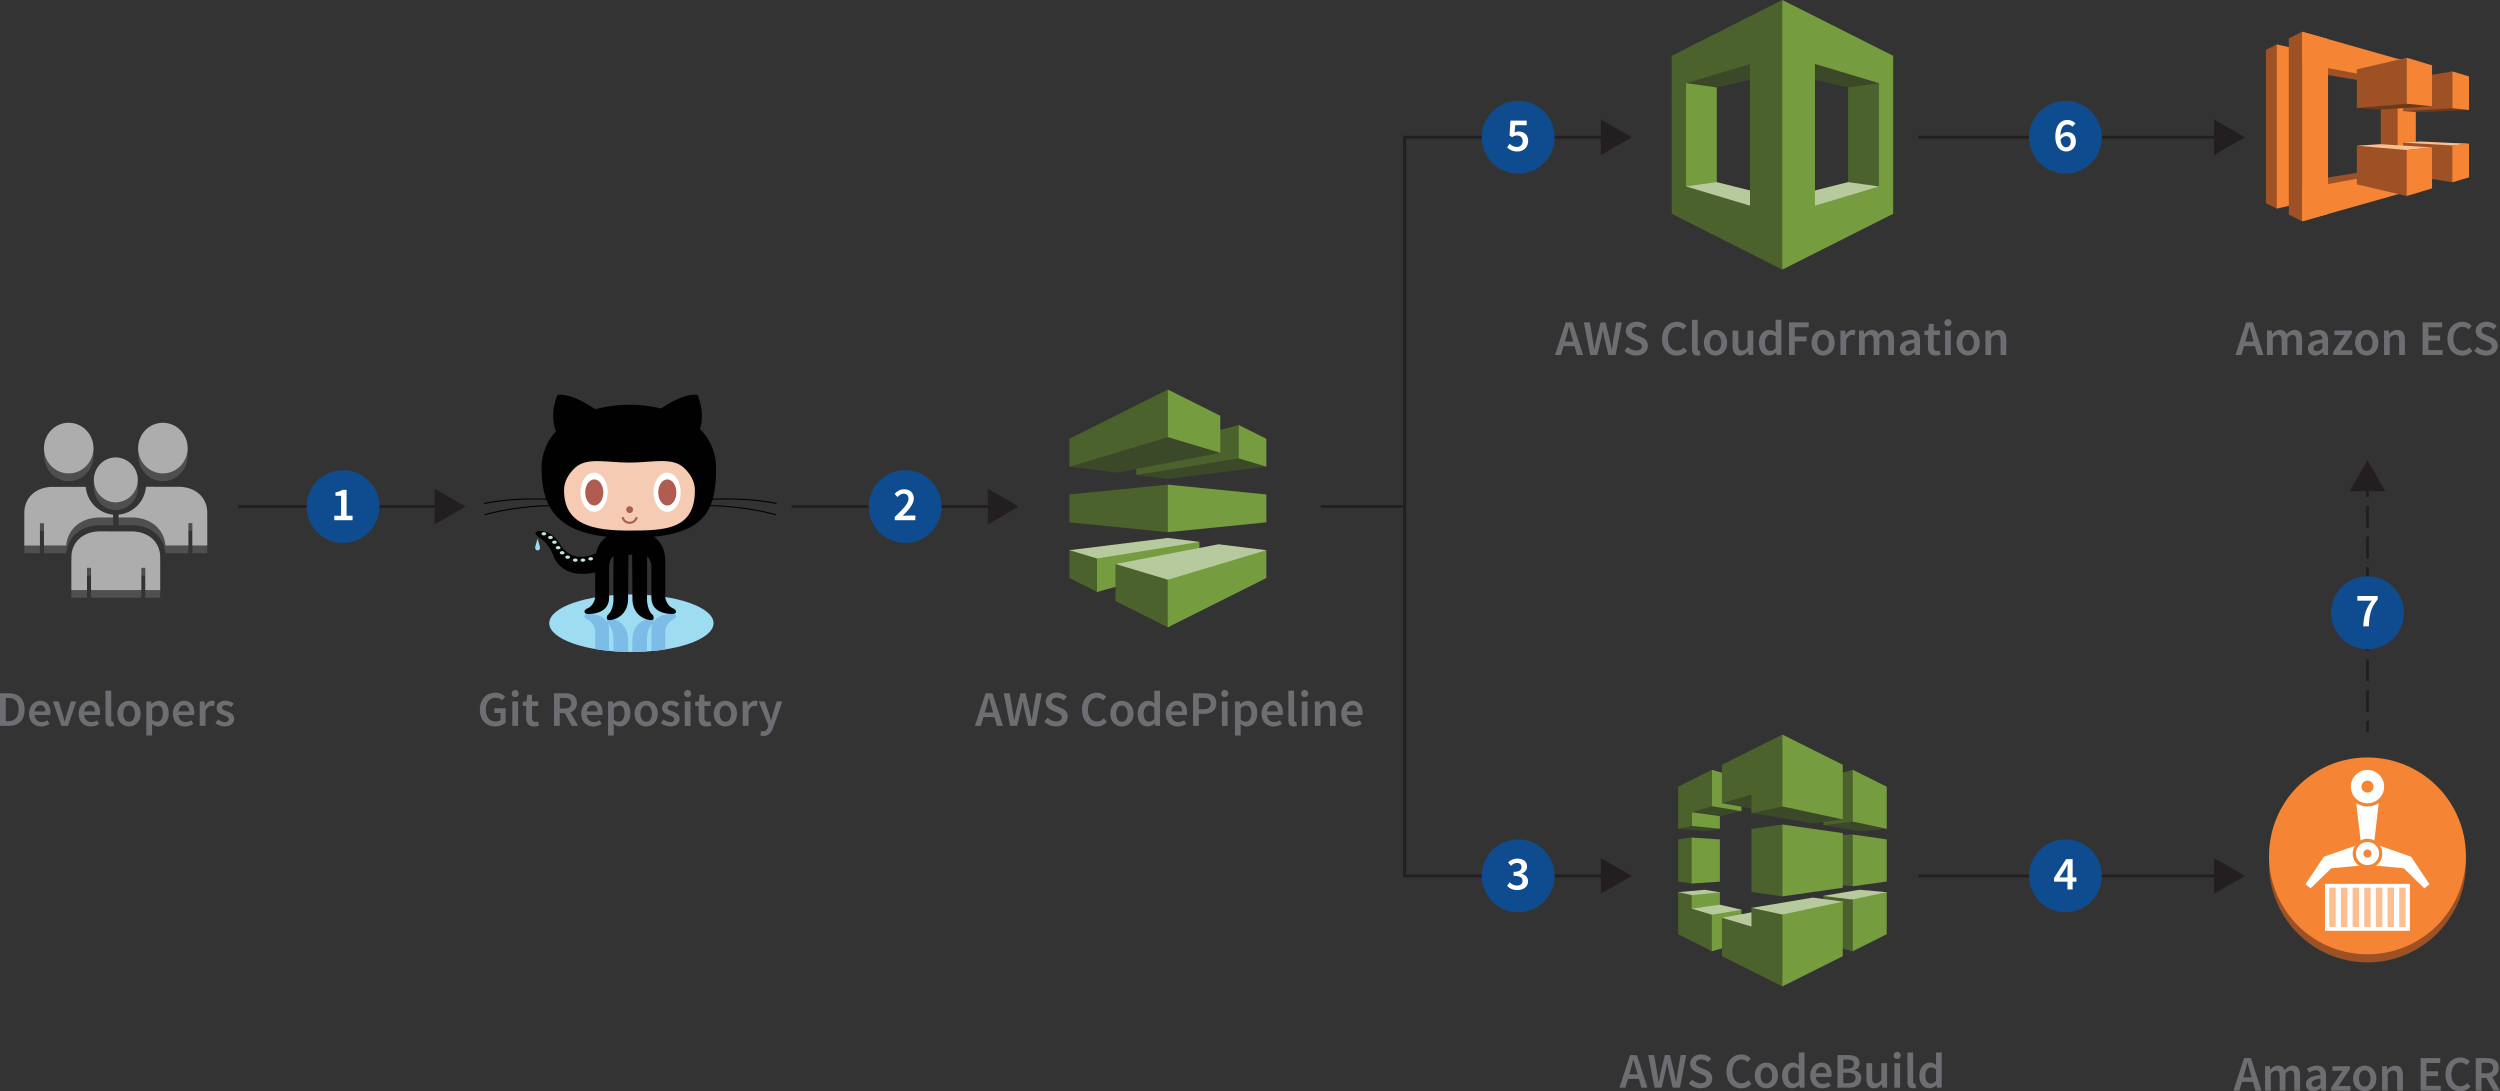 <svg xmlns="http://www.w3.org/2000/svg" xmlns:xlink="http://www.w3.org/1999/xlink" viewBox="0 0 2508.33 1094.92"><rect x="0" y="0" width="2508.33" height="1094.92" fill="#333333" stroke="none"/><defs><style>.cls-1{fill:none;}.cls-2{fill:#6d6e71;}.cls-3{fill:#231f20;}.cls-4{fill:#0f4c8f;}.cls-5{fill:#fff;}.cls-6{fill:#b7ca9d;}.cls-7{fill:#4c622c;}.cls-8{fill:#759c3f;}.cls-9{fill:#3c4929;}.cls-10{fill:#9d5125;}.cls-11{fill:#f58534;}.cls-12{fill:#6b3b19;}.cls-13{fill:#fcbf92;}.cls-14{fill:#4f4f4f;}.cls-15{fill:#adadad;}.cls-16{fill:#9edcf2;}.cls-17{clip-path:url(#clip-path);}.cls-18{fill:#7dbce7;}.cls-19{fill:#010101;}.cls-20{fill:#f5ccb3;}.cls-21{fill:#af5c51;}.cls-22{fill:#c4e5d9;}</style><clipPath id="clip-path"><path class="cls-1" d="M598,676.93c1.83,8.55,6.35,13.61,10.77,16.59l47.17-.06c5.71-3.87,11.54-11.21,11.54-25.06V632.87s.73-8.79,8.79-11.72c0,0,4.76-3.3-.37-5.13,0,0-22.34-1.84-22.34,16.48V659.6s.88,10-4.39,14.1V640.25s.36-10.62,5.86-14.65c0,0,3.66-6.59-4.39-4.76,0,0-15.38,2.2-16.12,20.15l-.35,34.37h-3.7L630.15,641C629.41,623,614,620.84,614,620.84c-8.06-1.83-4.39,4.76-4.39,4.76,5.49,4,5.86,14.65,5.86,14.65v33.84c-5.28-3.74-4.39-14.48-4.39-14.48V632.5c0-18.32-22.34-16.48-22.34-16.48-5.13,1.83-.37,5.13-.37,5.13,8.06,2.93,8.79,11.72,8.79,11.72v24.86l.85,19.21Z"/></clipPath></defs><title>CD Pipeline</title><g id="Layer_2" data-name="Layer 2"><g id="Layer_1-2" data-name="Layer 1"><path class="cls-2" d="M0,695.57H8.7c10,0,16,5.4,16,16.2s-6,16.5-15.65,16.5H0Zm8.3,28c6.6,0,10.4-3.75,10.4-11.8s-3.8-11.5-10.4-11.5H5.8v23.3Z"/><path class="cls-2" d="M40.4,703.13c6.65,0,10.15,4.8,10.15,11.65a12.33,12.33,0,0,1-.25,2.7H34.7c.5,4.45,3.3,7,7.25,7a10.26,10.26,0,0,0,5.7-1.8l2,3.6a15.49,15.49,0,0,1-8.4,2.65c-6.8,0-12.1-4.75-12.1-12.85S34.65,703.13,40.4,703.13Zm5.15,10.7c0-3.9-1.65-6.25-5-6.25-2.9,0-5.4,2.15-5.9,6.25Z"/><path class="cls-2" d="M53,703.73h5.85l3.9,12.75c.65,2.4,1.4,4.9,2,7.4H65c.7-2.5,1.4-5,2.1-7.4L71,703.73h5.55L68.2,728.28H61.55Z"/><path class="cls-2" d="M90.2,703.13c6.65,0,10.15,4.8,10.15,11.65a12.33,12.33,0,0,1-.25,2.7H84.5c.5,4.45,3.3,7,7.25,7a10.26,10.26,0,0,0,5.7-1.8l2,3.6a15.49,15.49,0,0,1-8.4,2.65c-6.8,0-12.1-4.75-12.1-12.85S84.45,703.13,90.2,703.13Zm5.15,10.7c0-3.9-1.65-6.25-5-6.25-2.9,0-5.4,2.15-5.9,6.25Z"/><path class="cls-2" d="M105.85,693h5.75v29.3c0,1.4.65,1.9,1.25,1.9a3.44,3.44,0,0,0,.9-.1l.75,4.3a7.86,7.86,0,0,1-3,.5c-4.1,0-5.6-2.65-5.6-6.9Z"/><path class="cls-2" d="M129.45,703.13c6.15,0,11.7,4.7,11.7,12.9s-5.55,12.85-11.7,12.85S117.8,724.18,117.8,716,123.35,703.13,129.45,703.13Zm0,21.05c3.6,0,5.8-3.25,5.8-8.15s-2.2-8.2-5.8-8.2-5.75,3.25-5.75,8.2S125.85,724.18,129.45,724.18Z"/><path class="cls-2" d="M152.6,730.28V738h-5.75V703.73h4.75l.4,2.6h.2a12,12,0,0,1,7.4-3.2c6.1,0,9.65,4.9,9.65,12.5,0,8.4-5.05,13.25-10.5,13.25a9.93,9.93,0,0,1-6.3-2.7Zm5-6.15c3.25,0,5.75-2.9,5.75-8.45,0-4.9-1.6-7.8-5.3-7.8-1.8,0-3.5.9-5.4,2.75v11.45A7.76,7.76,0,0,0,157.55,724.13Z"/><path class="cls-2" d="M184.75,703.13c6.65,0,10.15,4.8,10.15,11.65a12.33,12.33,0,0,1-.25,2.7H179c.5,4.45,3.3,7,7.25,7a10.26,10.26,0,0,0,5.7-1.8l2,3.6a15.49,15.49,0,0,1-8.4,2.65c-6.8,0-12.1-4.75-12.1-12.85S179,703.13,184.75,703.13Zm5.15,10.7c0-3.9-1.65-6.25-5-6.25-2.9,0-5.4,2.15-5.9,6.25Z"/><path class="cls-2" d="M200.4,703.73h4.75l.4,4.35h.2c1.75-3.2,4.35-5,7-5a6.24,6.24,0,0,1,2.8.5l-1,5a8,8,0,0,0-2.55-.4c-2,0-4.3,1.35-5.8,5.05v15H200.4Z"/><path class="cls-2" d="M218.8,721.78c2.2,1.7,4.3,2.75,6.8,2.75,2.65,0,3.9-1.25,3.9-3,0-2.05-2.65-3-5.25-4-3.25-1.2-6.9-3-6.9-7.15,0-4.3,3.45-7.35,9-7.35a13.25,13.25,0,0,1,8.15,3l-2.65,3.5a9.14,9.14,0,0,0-5.4-2.1c-2.45,0-3.6,1.15-3.6,2.7,0,1.9,2.45,2.7,5.1,3.65,3.35,1.25,7,2.85,7,7.45,0,4.2-3.35,7.6-9.55,7.6a15.55,15.55,0,0,1-9.3-3.4Z"/><path class="cls-2" d="M497.12,695a13.28,13.28,0,0,1,9.75,4.15l-3.2,3.6a8.54,8.54,0,0,0-6.5-2.7c-5.8,0-9.7,4.5-9.7,11.85s3.5,12,10.05,12a7.18,7.18,0,0,0,4.65-1.45v-7.05H496v-4.75h11.35V725a15.83,15.83,0,0,1-10.55,3.9c-8.7,0-15.3-6-15.3-16.85S488.32,695,497.12,695Z"/><path class="cls-2" d="M513.37,696.18a3.56,3.56,0,1,1,3.55,3.25A3.3,3.3,0,0,1,513.37,696.18Zm.65,7.55h5.75v24.55H514Z"/><path class="cls-2" d="M528,708.28h-3.5V704l3.8-.25.7-6.7h4.8v6.7H540v4.55h-6.25V720c0,2.9,1.1,4.3,3.45,4.3a7,7,0,0,0,2.55-.55l1,4.25a15.69,15.69,0,0,1-5,.9c-5.7,0-7.8-3.6-7.8-8.9Z"/><path class="cls-2" d="M573.67,728.28l-7.05-12.8h-5v12.8h-5.8v-32.7h11c6.8,0,12.05,2.4,12.05,9.7,0,5-2.6,8-6.55,9.35l7.8,13.65Zm-12-17.4h4.6c4.5,0,6.9-1.9,6.9-5.6s-2.4-5.05-6.9-5.05h-4.6Z"/><path class="cls-2" d="M594.42,703.13c6.65,0,10.15,4.8,10.15,11.65a12.33,12.33,0,0,1-.25,2.7h-15.6c.5,4.45,3.3,7,7.25,7a10.26,10.26,0,0,0,5.7-1.8l2,3.6a15.49,15.49,0,0,1-8.4,2.65c-6.8,0-12.1-4.75-12.1-12.85S588.67,703.13,594.42,703.13Zm5.15,10.7c0-3.9-1.65-6.25-5-6.25-2.9,0-5.4,2.15-5.9,6.25Z"/><path class="cls-2" d="M615.82,730.28V738h-5.75V703.73h4.75l.4,2.6h.2a12,12,0,0,1,7.4-3.2c6.1,0,9.65,4.9,9.65,12.5,0,8.4-5.05,13.25-10.5,13.25a9.93,9.93,0,0,1-6.3-2.7Zm5-6.15c3.25,0,5.75-2.9,5.75-8.45,0-4.9-1.6-7.8-5.3-7.8-1.8,0-3.5.9-5.4,2.75v11.45A7.76,7.76,0,0,0,620.77,724.13Z"/><path class="cls-2" d="M648.32,703.13c6.15,0,11.7,4.7,11.7,12.9s-5.55,12.85-11.7,12.85-11.65-4.7-11.65-12.85S642.22,703.13,648.32,703.13Zm0,21.05c3.6,0,5.8-3.25,5.8-8.15s-2.2-8.2-5.8-8.2-5.75,3.25-5.75,8.2S644.72,724.18,648.32,724.18Z"/><path class="cls-2" d="M665.77,721.78c2.2,1.7,4.3,2.75,6.8,2.75,2.65,0,3.9-1.25,3.9-3,0-2.05-2.65-3-5.25-4-3.25-1.2-6.9-3-6.9-7.15,0-4.3,3.45-7.35,9-7.35a13.25,13.25,0,0,1,8.15,3l-2.65,3.5a9.14,9.14,0,0,0-5.4-2.1c-2.45,0-3.6,1.15-3.6,2.7,0,1.9,2.45,2.7,5.1,3.65,3.35,1.25,7,2.85,7,7.45,0,4.2-3.35,7.6-9.55,7.6a15.55,15.55,0,0,1-9.3-3.4Z"/><path class="cls-2" d="M686.42,696.18a3.56,3.56,0,1,1,3.55,3.25A3.3,3.3,0,0,1,686.42,696.18Zm.65,7.55h5.75v24.55h-5.75Z"/><path class="cls-2" d="M701,708.28h-3.5V704l3.8-.25.7-6.7h4.8v6.7h6.25v4.55h-6.25V720c0,2.9,1.1,4.3,3.45,4.3a7,7,0,0,0,2.55-.55l1,4.25a15.69,15.69,0,0,1-5,.9c-5.7,0-7.8-3.6-7.8-8.9Z"/><path class="cls-2" d="M727.77,703.13c6.15,0,11.7,4.7,11.7,12.9s-5.55,12.85-11.7,12.85-11.65-4.7-11.65-12.85S721.67,703.13,727.77,703.13Zm0,21.05c3.6,0,5.8-3.25,5.8-8.15s-2.2-8.2-5.8-8.2S722,711.08,722,716,724.17,724.18,727.77,724.18Z"/><path class="cls-2" d="M745.17,703.73h4.75l.4,4.35h.2c1.75-3.2,4.35-5,7-5a6.24,6.24,0,0,1,2.8.5l-1,5a8,8,0,0,0-2.55-.4c-2,0-4.3,1.35-5.8,5.05v15h-5.75Z"/><path class="cls-2" d="M765.67,733.73c2.6,0,4.1-1.75,4.9-4.2L771,728l-9.65-24.25h5.85l4.25,12.05c.7,2.15,1.4,4.6,2.15,6.9h.2c.6-2.25,1.25-4.7,1.85-6.9l3.7-12.05h5.55L776,729.38c-2,5.55-4.6,9-10,9a9.55,9.55,0,0,1-3.2-.5l1-4.5A6,6,0,0,0,765.67,733.73Z"/><path class="cls-2" d="M997.75,719.43h-11l-2.55,8.85h-6l10.7-32.7h6.8l10.65,32.7h-6.15Zm-1.3-4.55-1.15-4c-1-3.45-2-7.2-3-10.8h-.2c-.9,3.65-1.85,7.35-2.9,10.8l-1.15,4Z"/><path class="cls-2" d="M1007.05,695.57h6l2.8,16.5c.55,3.5,1.1,7,1.65,10.45h.2c.65-3.45,1.4-7,2.1-10.45l4.05-16.5h5l4,16.5c.7,3.4,1.45,7,2.15,10.45h.2c.55-3.5,1-7,1.6-10.45l2.8-16.5h5.6l-6.3,32.7h-7.2l-4.05-17.2c-.55-2.55-1-5.05-1.45-7.55h-.2c-.45,2.5-.9,5-1.45,7.55l-4,17.2h-7.1Z"/><path class="cls-2" d="M1051.1,720.13a13,13,0,0,0,8.55,3.7c3.65,0,5.7-1.65,5.7-4.2,0-2.7-2.1-3.55-5.1-4.8l-4.45-2c-3.25-1.35-6.6-3.9-6.6-8.7,0-5.2,4.6-9.2,11-9.2a14.46,14.46,0,0,1,10.1,4.15l-3,3.7a10.56,10.56,0,0,0-7.1-2.8c-3.1,0-5.1,1.45-5.1,3.85s2.5,3.5,5.2,4.6l4.4,1.85c3.9,1.65,6.6,4.1,6.6,8.85,0,5.3-4.4,9.7-11.75,9.7a16.82,16.82,0,0,1-11.75-4.8Z"/><path class="cls-2" d="M1100.7,695a12.81,12.81,0,0,1,9.3,4.15l-3.2,3.6a8.33,8.33,0,0,0-6.05-2.7c-5.35,0-9.2,4.5-9.2,11.85s3.55,12,9,12a8.85,8.85,0,0,0,6.9-3.25l3.2,3.55a13.05,13.05,0,0,1-10.2,4.75c-8.3,0-14.85-6-14.85-16.85S1092.3,695,1100.7,695Z"/><path class="cls-2" d="M1125.6,703.13c6.15,0,11.7,4.7,11.7,12.9s-5.55,12.85-11.7,12.85S1114,724.18,1114,716,1119.5,703.13,1125.6,703.13Zm0,21.05c3.6,0,5.8-3.25,5.8-8.15s-2.2-8.2-5.8-8.2-5.75,3.25-5.75,8.2S1122,724.18,1125.6,724.18Z"/><path class="cls-2" d="M1151.9,703.13a9.06,9.06,0,0,1,6.45,2.7l-.2-4V693h5.75v35.3h-4.75l-.4-2.65h-.2a10.23,10.23,0,0,1-7,3.25c-6.15,0-10.1-4.75-10.1-12.85S1146.55,703.13,1151.9,703.13Zm1.1,21c1.9,0,3.5-.85,5.15-2.75V709.93a7.32,7.32,0,0,0-5-2.05c-3.15,0-5.7,3-5.7,8.1S1149.45,724.13,1153,724.13Z"/><path class="cls-2" d="M1180.9,703.13c6.65,0,10.15,4.8,10.15,11.65a12.33,12.33,0,0,1-.25,2.7h-15.6c.5,4.45,3.3,7,7.25,7a10.26,10.26,0,0,0,5.7-1.8l2,3.6a15.49,15.49,0,0,1-8.4,2.65c-6.8,0-12.1-4.75-12.1-12.85S1175.15,703.13,1180.9,703.13Zm5.15,10.7c0-3.9-1.65-6.25-5-6.25-2.9,0-5.4,2.15-5.9,6.25Z"/><path class="cls-2" d="M1197,695.57h11c7.15,0,12.4,2.5,12.4,10.1,0,7.25-5.4,10.6-12.4,10.6h-5.2v12H1197Zm10.5,16.05c4.9,0,7.2-2,7.2-6s-2.45-5.45-7.2-5.45h-4.7v11.4Z"/><path class="cls-2" d="M1225.3,696.17a3.56,3.56,0,1,1,3.55,3.25A3.3,3.3,0,0,1,1225.3,696.17Zm.65,7.55h5.75v24.55H1226Z"/><path class="cls-2" d="M1244.8,730.28V738h-5.75V703.73h4.75l.4,2.6h.2a12,12,0,0,1,7.4-3.2c6.1,0,9.65,4.9,9.65,12.5,0,8.4-5.05,13.25-10.5,13.25a9.93,9.93,0,0,1-6.3-2.7Zm5-6.15c3.25,0,5.75-2.9,5.75-8.45,0-4.9-1.6-7.8-5.3-7.8-1.8,0-3.5.9-5.4,2.75v11.45A7.77,7.77,0,0,0,1249.75,724.13Z"/><path class="cls-2" d="M1277,703.13c6.65,0,10.15,4.8,10.15,11.65a12.33,12.33,0,0,1-.25,2.7h-15.6c.5,4.45,3.3,7,7.25,7a10.26,10.26,0,0,0,5.7-1.8l2,3.6a15.49,15.49,0,0,1-8.4,2.65c-6.8,0-12.1-4.75-12.1-12.85S1271.2,703.13,1277,703.13Zm5.15,10.7c0-3.9-1.65-6.25-5-6.25-2.9,0-5.4,2.15-5.9,6.25Z"/><path class="cls-2" d="M1292.6,693h5.75v29.3c0,1.4.65,1.9,1.25,1.9a3.44,3.44,0,0,0,.9-.1l.75,4.3a7.86,7.86,0,0,1-3,.5c-4.1,0-5.6-2.65-5.6-6.9Z"/><path class="cls-2" d="M1305.5,696.17a3.56,3.56,0,1,1,3.55,3.25A3.3,3.3,0,0,1,1305.5,696.17Zm.65,7.55h5.75v24.55h-5.75Z"/><path class="cls-2" d="M1319.25,703.73H1324l.4,3.3h.2c2.2-2.15,4.7-3.9,8-3.9,5.25,0,7.55,3.55,7.55,9.75v15.4h-5.75V713.63c0-4.05-1.15-5.55-3.85-5.55-2.15,0-3.55,1-5.6,3.05v17.15h-5.75Z"/><path class="cls-2" d="M1357,703.13c6.65,0,10.15,4.8,10.15,11.65a12.33,12.33,0,0,1-.25,2.7h-15.6c.5,4.45,3.3,7,7.25,7a10.26,10.26,0,0,0,5.7-1.8l2,3.6a15.49,15.49,0,0,1-8.4,2.65c-6.8,0-12.1-4.75-12.1-12.85S1351.2,703.13,1357,703.13Zm5.15,10.7c0-3.9-1.65-6.25-5-6.25-2.9,0-5.4,2.15-5.9,6.25Z"/><path class="cls-2" d="M1644.37,1082.47h-11l-2.55,8.85h-6l10.7-32.7h6.8l10.65,32.7h-6.15Zm-1.3-4.55-1.15-4c-1-3.45-2-7.2-3-10.8h-.2c-.9,3.65-1.85,7.35-2.9,10.8l-1.15,4Z"/><path class="cls-2" d="M1653.67,1058.61h6l2.8,16.5c.55,3.5,1.1,7,1.65,10.45h.2c.65-3.45,1.4-7,2.1-10.45l4.05-16.5h5l4,16.5c.7,3.4,1.45,7,2.15,10.45h.2c.55-3.5,1-7,1.6-10.45l2.8-16.5h5.6l-6.3,32.7h-7.2l-4.05-17.2c-.55-2.55-1-5.05-1.45-7.55h-.2c-.45,2.5-.9,5-1.45,7.55l-4,17.2h-7.1Z"/><path class="cls-2" d="M1697.72,1083.17a13,13,0,0,0,8.55,3.7c3.65,0,5.7-1.65,5.7-4.2,0-2.7-2.1-3.55-5.1-4.8l-4.45-2c-3.25-1.35-6.6-3.9-6.6-8.7,0-5.2,4.6-9.2,11-9.2a14.46,14.46,0,0,1,10.1,4.15l-3,3.7a10.56,10.56,0,0,0-7.1-2.8c-3.1,0-5.1,1.45-5.1,3.85s2.5,3.5,5.2,4.6l4.4,1.85c3.9,1.65,6.6,4.1,6.6,8.85,0,5.3-4.4,9.7-11.75,9.7a16.82,16.82,0,0,1-11.75-4.8Z"/><path class="cls-2" d="M1747.32,1058a12.81,12.81,0,0,1,9.3,4.15l-3.2,3.6a8.33,8.33,0,0,0-6.05-2.7c-5.35,0-9.2,4.5-9.2,11.85s3.55,12,9,12a8.85,8.85,0,0,0,6.9-3.25l3.2,3.55a13.05,13.05,0,0,1-10.2,4.75c-8.3,0-14.85-6-14.85-16.85S1738.92,1058,1747.32,1058Z"/><path class="cls-2" d="M1772.22,1066.16c6.15,0,11.7,4.7,11.7,12.9s-5.55,12.85-11.7,12.85-11.65-4.7-11.65-12.85S1766.12,1066.16,1772.22,1066.16Zm0,21.05c3.6,0,5.8-3.25,5.8-8.15s-2.2-8.2-5.8-8.2-5.75,3.25-5.75,8.2S1768.62,1087.22,1772.22,1087.22Z"/><path class="cls-2" d="M1798.52,1066.16a9.06,9.06,0,0,1,6.45,2.7l-.2-4V1056h5.75v35.3h-4.75l-.4-2.65h-.2a10.23,10.23,0,0,1-7,3.25c-6.15,0-10.1-4.75-10.1-12.85S1793.17,1066.16,1798.52,1066.16Zm1.1,21c1.9,0,3.5-.85,5.15-2.75V1073a7.32,7.32,0,0,0-5-2.05c-3.15,0-5.7,3-5.7,8.1S1796.07,1087.17,1799.62,1087.17Z"/><path class="cls-2" d="M1827.52,1066.16c6.65,0,10.15,4.8,10.15,11.65a12.33,12.33,0,0,1-.25,2.7h-15.6c.5,4.45,3.3,7,7.25,7a10.26,10.26,0,0,0,5.7-1.8l2,3.6a15.49,15.49,0,0,1-8.4,2.65c-6.8,0-12.1-4.75-12.1-12.85S1821.77,1066.16,1827.52,1066.16Zm5.15,10.7c0-3.9-1.65-6.25-5-6.25-2.9,0-5.4,2.15-5.9,6.25Z"/><path class="cls-2" d="M1843.62,1058.61h10.45c6.7,0,11.65,2.05,11.65,8.05a7.1,7.1,0,0,1-5.6,7.1v.2c4.7.8,7.35,3.35,7.35,7.75,0,6.55-5.35,9.6-12.55,9.6h-11.3Zm9.9,13.55c4.6,0,6.5-1.75,6.5-4.8s-2.1-4.25-6.35-4.25h-4.25v9.05Zm.8,14.65c4.8,0,7.45-1.8,7.45-5.5,0-3.4-2.6-5-7.45-5h-4.9v10.5Z"/><path class="cls-2" d="M1872.62,1066.77h5.75v14.65c0,4,1.15,5.55,3.8,5.55,2.15,0,3.6-1,5.45-3.4v-16.8h5.75v24.55h-4.7l-.45-3.6h-.15c-2.15,2.55-4.55,4.2-7.9,4.2-5.25,0-7.55-3.55-7.55-9.75Z"/><path class="cls-2" d="M1900,1059.21a3.56,3.56,0,1,1,3.55,3.25A3.3,3.3,0,0,1,1900,1059.21Zm.65,7.55h5.75v24.55h-5.75Z"/><path class="cls-2" d="M1913.77,1056h5.75v29.3c0,1.4.65,1.9,1.25,1.9a3.44,3.44,0,0,0,.9-.1l.75,4.3a7.86,7.86,0,0,1-3,.5c-4.1,0-5.6-2.65-5.6-6.9Z"/><path class="cls-2" d="M1936.22,1066.16a9.06,9.06,0,0,1,6.45,2.7l-.2-4V1056h5.75v35.3h-4.75l-.4-2.65h-.2a10.23,10.23,0,0,1-7,3.25c-6.15,0-10.1-4.75-10.1-12.85S1930.87,1066.16,1936.22,1066.16Zm1.1,21c1.9,0,3.5-.85,5.15-2.75V1073a7.32,7.32,0,0,0-5-2.05c-3.15,0-5.7,3-5.7,8.1S1933.77,1087.17,1937.32,1087.17Z"/><path class="cls-2" d="M2260.44,1085.47h-11l-2.55,8.85h-6l10.7-32.7h6.8l10.65,32.7H2263Zm-1.3-4.55-1.15-4c-1-3.45-2-7.2-3-10.8h-.2c-.9,3.65-1.85,7.35-2.9,10.8l-1.15,4Z"/><path class="cls-2" d="M2272.59,1069.77h4.75l.4,3.35h.2c2-2.2,4.45-4,7.5-4,3.6,0,5.65,1.65,6.8,4.4,2.35-2.5,4.8-4.4,7.9-4.4,5.2,0,7.6,3.55,7.6,9.75v15.4h-5.8v-14.65c0-4.05-1.2-5.55-3.75-5.55-1.55,0-3.25,1-5.15,3.05v17.15h-5.75v-14.65c0-4.05-1.2-5.55-3.8-5.55-1.5,0-3.25,1-5.15,3.05v17.15h-5.75Z"/><path class="cls-2" d="M2328.14,1078.62c0-2.6-1.15-4.8-4.45-4.8a13.66,13.66,0,0,0-6.9,2.4l-2.1-3.85a19,19,0,0,1,10-3.2c6.15,0,9.15,3.75,9.15,10.6v14.55h-4.7l-.45-2.7h-.15c-2.2,1.85-4.7,3.3-7.6,3.3a6.9,6.9,0,0,1-7.3-7.2C2313.69,1082.47,2318.09,1079.72,2328.14,1078.62Zm-5.35,11.8c2,0,3.55-1,5.35-2.7v-5.5c-6.65.85-8.85,2.6-8.85,5.05C2319.29,1089.47,2320.74,1090.42,2322.79,1090.42Z"/><path class="cls-2" d="M2338.94,1091.22l11.6-16.9h-10.3v-4.55h17.5v3l-11.55,16.9h12v4.6h-19.2Z"/><path class="cls-2" d="M2372.59,1069.16c6.15,0,11.7,4.7,11.7,12.9s-5.55,12.85-11.7,12.85-11.65-4.7-11.65-12.85S2366.49,1069.16,2372.59,1069.16Zm0,21.05c3.6,0,5.8-3.25,5.8-8.15s-2.2-8.2-5.8-8.2-5.75,3.25-5.75,8.2S2369,1090.22,2372.59,1090.22Z"/><path class="cls-2" d="M2390,1069.77h4.75l.4,3.3h.2c2.2-2.15,4.7-3.9,8-3.9,5.25,0,7.55,3.55,7.55,9.75v15.4h-5.75v-14.65c0-4.05-1.15-5.55-3.85-5.55-2.15,0-3.55,1-5.6,3.05v17.15H2390Z"/><path class="cls-2" d="M2428.68,1061.61h19.65v4.9h-13.85v8.35h11.75v4.9h-11.75v9.65h14.35v4.9h-20.15Z"/><path class="cls-2" d="M2468.74,1061a12.81,12.81,0,0,1,9.3,4.15l-3.2,3.6a8.33,8.33,0,0,0-6.05-2.7c-5.35,0-9.2,4.5-9.2,11.85s3.55,12,9,12a8.85,8.85,0,0,0,6.9-3.25l3.2,3.55a13.05,13.05,0,0,1-10.2,4.75c-8.3,0-14.85-6-14.85-16.85S2460.33,1061,2468.74,1061Z"/><path class="cls-2" d="M2501.83,1094.32l-7.05-12.8h-5v12.8H2484v-32.7h11c6.8,0,12.05,2.4,12.05,9.7,0,5-2.6,8-6.55,9.35l7.8,13.65Zm-12-17.4h4.6c4.5,0,6.9-1.9,6.9-5.6s-2.4-5.05-6.9-5.05h-4.6Z"/><rect class="cls-3" x="239.13" y="506.75" width="202.19" height="3"/><polygon class="cls-3" points="436.07 526.2 467.16 508.25 436.07 490.3 436.07 526.2"/><rect class="cls-3" x="794.19" y="506.75" width="202.19" height="3"/><polygon class="cls-3" points="991.13 526.2 1022.21 508.25 991.13 490.3 991.13 526.2"/><circle class="cls-4" cx="344.14" cy="508.25" r="36.53"/><path class="cls-5" d="M335.42,517.42h6.79v-20h-5.59V494a20.45,20.45,0,0,0,7-2.49h4.11v25.92h6v4.5H335.42Z"/><circle class="cls-4" cx="908.2" cy="508.25" r="36.53"/><path class="cls-5" d="M897.75,518.71c8.46-8.18,13.77-13.53,13.77-18.17,0-3.2-1.77-5.26-5-5.26-2.34,0-4.3,1.58-5.93,3.4l-3.06-3.06c2.77-3,5.55-4.69,9.71-4.69,5.83,0,9.61,3.68,9.61,9.33,0,5.4-5,11-11,17.31,1.58-.14,3.59-.33,5.07-.33h7.46v4.69H897.75Z"/><path class="cls-2" d="M1579.8,347.31h-11l-2.55,8.85h-6l10.7-32.7h6.8l10.65,32.7h-6.15Zm-1.3-4.55-1.15-4c-1-3.45-2-7.2-3-10.8h-.2c-.9,3.65-1.85,7.35-2.9,10.8l-1.15,4Z"/><path class="cls-2" d="M1589.1,323.46h6l2.8,16.5c.55,3.5,1.1,7,1.65,10.45h.2c.65-3.45,1.4-7,2.1-10.45l4.05-16.5h5l4,16.5c.7,3.4,1.45,7,2.15,10.45h.2c.55-3.5,1-7,1.6-10.45l2.8-16.5h5.6l-6.3,32.7h-7.2l-4.05-17.2c-.55-2.55-1-5.05-1.45-7.55h-.2c-.45,2.5-.9,5-1.45,7.55l-4,17.2h-7.1Z"/><path class="cls-2" d="M1633.15,348a13,13,0,0,0,8.55,3.7c3.65,0,5.7-1.65,5.7-4.2,0-2.7-2.1-3.55-5.1-4.8l-4.45-2c-3.25-1.35-6.6-3.9-6.6-8.7,0-5.2,4.6-9.2,11-9.2a14.46,14.46,0,0,1,10.1,4.15l-3,3.7a10.56,10.56,0,0,0-7.1-2.8c-3.1,0-5.1,1.45-5.1,3.85s2.5,3.5,5.2,4.6l4.4,1.85c3.9,1.65,6.6,4.1,6.6,8.85,0,5.3-4.4,9.7-11.75,9.7a16.82,16.82,0,0,1-11.75-4.8Z"/><path class="cls-2" d="M1682.75,322.86A12.81,12.81,0,0,1,1692,327l-3.2,3.6a8.33,8.33,0,0,0-6.05-2.7c-5.35,0-9.2,4.5-9.2,11.85s3.55,12,9,12a8.85,8.85,0,0,0,6.9-3.25l3.2,3.55a13.05,13.05,0,0,1-10.2,4.75c-8.3,0-14.85-6-14.85-16.85S1674.34,322.86,1682.75,322.86Z"/><path class="cls-2" d="M1697.59,320.86h5.75v29.3c0,1.4.65,1.9,1.25,1.9a3.44,3.44,0,0,0,.9-.1l.75,4.3a7.86,7.86,0,0,1-3,.5c-4.1,0-5.6-2.65-5.6-6.9Z"/><path class="cls-2" d="M1721.2,331c6.15,0,11.7,4.7,11.7,12.9s-5.55,12.85-11.7,12.85-11.65-4.7-11.65-12.85S1715.09,331,1721.2,331Zm0,21.05c3.6,0,5.8-3.25,5.8-8.15s-2.2-8.2-5.8-8.2-5.75,3.25-5.75,8.2S1717.59,352.06,1721.2,352.06Z"/><path class="cls-2" d="M1738.34,331.61h5.75v14.65c0,4,1.15,5.55,3.8,5.55,2.15,0,3.6-1,5.45-3.4v-16.8h5.75v24.55h-4.7l-.45-3.6h-.15c-2.15,2.55-4.55,4.2-7.9,4.2-5.25,0-7.55-3.55-7.55-9.75Z"/><path class="cls-2" d="M1775.29,331a9.06,9.06,0,0,1,6.45,2.7l-.2-4v-8.9h5.75v35.3h-4.75l-.4-2.65h-.2a10.23,10.23,0,0,1-7,3.25c-6.15,0-10.1-4.75-10.1-12.85S1769.94,331,1775.29,331Zm1.1,21c1.9,0,3.5-.85,5.15-2.75V337.81a7.32,7.32,0,0,0-5-2.05c-3.15,0-5.7,3-5.7,8.1S1772.84,352,1776.39,352Z"/><path class="cls-2" d="M1795,323.46h19.75v4.9h-14v9.25h11.85v4.9h-11.85v13.65H1795Z"/><path class="cls-2" d="M1829.15,331c6.15,0,11.7,4.7,11.7,12.9s-5.55,12.85-11.7,12.85-11.65-4.7-11.65-12.85S1823,331,1829.15,331Zm0,21.05c3.6,0,5.8-3.25,5.8-8.15s-2.2-8.2-5.8-8.2-5.75,3.25-5.75,8.2S1825.54,352.06,1829.15,352.06Z"/><path class="cls-2" d="M1846.54,331.61h4.75l.4,4.35h.2c1.75-3.2,4.35-5,7-5a6.24,6.24,0,0,1,2.8.5l-1,5a8,8,0,0,0-2.55-.4c-2,0-4.3,1.35-5.8,5.05v15h-5.75Z"/><path class="cls-2" d="M1865.19,331.61h4.75l.4,3.35h.2c2-2.2,4.45-4,7.5-4,3.6,0,5.65,1.65,6.8,4.4,2.35-2.5,4.8-4.4,7.9-4.4,5.2,0,7.6,3.55,7.6,9.75v15.4h-5.8V341.51c0-4.05-1.2-5.55-3.75-5.55-1.55,0-3.25,1-5.15,3.05v17.15h-5.75V341.51c0-4.05-1.2-5.55-3.8-5.55-1.5,0-3.25,1-5.15,3.05v17.15h-5.75Z"/><path class="cls-2" d="M1920.74,340.46c0-2.6-1.15-4.8-4.45-4.8a13.66,13.66,0,0,0-6.9,2.4l-2.1-3.85a19,19,0,0,1,10-3.2c6.15,0,9.15,3.75,9.15,10.6v14.55h-4.7l-.45-2.7h-.15c-2.2,1.85-4.7,3.3-7.6,3.3a6.9,6.9,0,0,1-7.3-7.2C1906.29,344.31,1910.69,341.56,1920.74,340.46Zm-5.35,11.8c2,0,3.55-1,5.35-2.7v-5.5c-6.65.85-8.85,2.6-8.85,5.05C1911.89,351.31,1913.34,352.26,1915.39,352.26Z"/><path class="cls-2" d="M1934.34,336.16h-3.5v-4.3l3.8-.25.7-6.7h4.8v6.7h6.25v4.55h-6.25v11.7c0,2.9,1.1,4.3,3.45,4.3a7,7,0,0,0,2.55-.55l1,4.25a15.69,15.69,0,0,1-5,.9c-5.7,0-7.8-3.6-7.8-8.9Z"/><path class="cls-2" d="M1950.89,324.06a3.56,3.56,0,1,1,3.55,3.25A3.3,3.3,0,0,1,1950.89,324.06Zm.65,7.55h5.75v24.55h-5.75Z"/><path class="cls-2" d="M1974.69,331c6.15,0,11.7,4.7,11.7,12.9s-5.55,12.85-11.7,12.85-11.65-4.7-11.65-12.85S1968.59,331,1974.69,331Zm0,21.05c3.6,0,5.8-3.25,5.8-8.15s-2.2-8.2-5.8-8.2-5.75,3.25-5.75,8.2S1971.09,352.06,1974.69,352.06Z"/><path class="cls-2" d="M1992.09,331.61h4.75l.4,3.3h.2c2.2-2.15,4.7-3.9,8-3.9,5.25,0,7.55,3.55,7.55,9.75v15.4h-5.75V341.51c0-4.05-1.15-5.55-3.85-5.55-2.15,0-3.55,1-5.6,3.05v17.15h-5.75Z"/><path class="cls-2" d="M2262.44,347.31h-11l-2.55,8.85h-6l10.7-32.7h6.8l10.65,32.7H2265Zm-1.3-4.55-1.15-4c-1-3.45-2-7.2-3-10.8h-.2c-.9,3.65-1.85,7.35-2.9,10.8l-1.15,4Z"/><path class="cls-2" d="M2274.59,331.61h4.75l.4,3.35h.2c2-2.2,4.45-4,7.5-4,3.6,0,5.65,1.65,6.8,4.4,2.35-2.5,4.8-4.4,7.9-4.4,5.2,0,7.6,3.55,7.6,9.75v15.4h-5.8V341.51c0-4.05-1.2-5.55-3.75-5.55-1.55,0-3.25,1-5.15,3.05v17.15h-5.75V341.51c0-4.05-1.2-5.55-3.8-5.55-1.5,0-3.25,1-5.15,3.05v17.15h-5.75Z"/><path class="cls-2" d="M2330.14,340.46c0-2.6-1.15-4.8-4.45-4.8a13.66,13.66,0,0,0-6.9,2.4l-2.1-3.85a19,19,0,0,1,10-3.2c6.15,0,9.15,3.75,9.15,10.6v14.55h-4.7l-.45-2.7h-.15c-2.2,1.85-4.7,3.3-7.6,3.3a6.9,6.9,0,0,1-7.3-7.2C2315.69,344.31,2320.09,341.56,2330.14,340.46Zm-5.35,11.8c2,0,3.55-1,5.35-2.7v-5.5c-6.65.85-8.85,2.6-8.85,5.05C2321.29,351.31,2322.74,352.26,2324.79,352.26Z"/><path class="cls-2" d="M2340.94,353.06l11.6-16.9h-10.3v-4.55h17.5v3l-11.55,16.9h12v4.6h-19.2Z"/><path class="cls-2" d="M2374.59,331c6.15,0,11.7,4.7,11.7,12.9s-5.55,12.85-11.7,12.85-11.65-4.7-11.65-12.85S2368.49,331,2374.59,331Zm0,21.05c3.6,0,5.8-3.25,5.8-8.15s-2.2-8.2-5.8-8.2-5.75,3.25-5.75,8.2S2371,352.06,2374.59,352.06Z"/><path class="cls-2" d="M2392,331.61h4.75l.4,3.3h.2c2.2-2.15,4.7-3.9,8-3.9,5.25,0,7.55,3.55,7.55,9.75v15.4h-5.75V341.51c0-4.05-1.15-5.55-3.85-5.55-2.15,0-3.55,1-5.6,3.05v17.15H2392Z"/><path class="cls-2" d="M2430.68,323.46h19.65v4.9h-13.85v8.35h11.75v4.9h-11.75v9.65h14.35v4.9h-20.15Z"/><path class="cls-2" d="M2470.74,322.86A12.81,12.81,0,0,1,2480,327l-3.2,3.6a8.33,8.33,0,0,0-6.05-2.7c-5.35,0-9.2,4.5-9.2,11.85s3.55,12,9,12a8.85,8.85,0,0,0,6.9-3.25l3.2,3.55a13.05,13.05,0,0,1-10.2,4.75c-8.3,0-14.85-6-14.85-16.85S2462.33,322.86,2470.74,322.86Z"/><path class="cls-2" d="M2485.83,348a13,13,0,0,0,8.55,3.7c3.65,0,5.7-1.65,5.7-4.2,0-2.7-2.1-3.55-5.1-4.8l-4.45-2c-3.25-1.35-6.6-3.9-6.6-8.7,0-5.2,4.6-9.2,11-9.2A14.46,14.46,0,0,1,2505,327l-3,3.7a10.56,10.56,0,0,0-7.1-2.8c-3.1,0-5.1,1.45-5.1,3.85s2.5,3.5,5.2,4.6l4.4,1.85c3.9,1.65,6.6,4.1,6.6,8.85,0,5.3-4.4,9.7-11.75,9.7a16.82,16.82,0,0,1-11.75-4.8Z"/><rect class="cls-3" x="1924.77" y="136.21" width="301.87" height="3"/><polygon class="cls-3" points="2221.39 155.66 2252.48 137.71 2221.39 119.76 2221.39 155.66"/><rect class="cls-3" x="1924.77" y="877.28" width="301.87" height="3"/><polygon class="cls-3" points="2221.39 896.73 2252.48 878.78 2221.39 860.83 2221.39 896.73"/><rect class="cls-3" x="2373.86" y="723.19" width="3" height="11"/><path class="cls-3" d="M2376.86,714.25h-3V692.38h3Zm0-30.81h-3V661.57h3Zm0-30.81h-3V630.76h3Zm0-30.81h-3V600h3Zm0-30.81h-3V569.14h3Zm0-30.81h-3V538.33h3Zm0-30.81h-3V507.52h3Z"/><rect class="cls-3" x="2373.86" y="487.58" width="3" height="11"/><polygon class="cls-3" points="2393.31 492.83 2375.36 461.74 2357.41 492.83 2393.31 492.83"/><polygon class="cls-3" points="1611.44 880.28 1407.75 880.28 1407.75 136.21 1611.44 136.21 1611.44 139.21 1410.75 139.21 1410.75 877.28 1611.44 877.28 1611.44 880.28"/><polygon class="cls-3" points="1606.19 860.83 1637.27 878.78 1606.19 896.73 1606.19 860.83"/><polygon class="cls-3" points="1606.19 155.66 1637.27 137.71 1606.19 119.76 1606.19 155.66"/><circle class="cls-4" cx="1523.26" cy="878.78" r="36.53"/><path class="cls-5" d="M1514.77,885.18a9.94,9.94,0,0,0,7.22,3.35c3.3,0,5.59-1.72,5.59-4.59,0-3.16-2-5.16-8.94-5.16v-4c6,0,7.94-2.06,7.94-4.88,0-2.54-1.72-4.07-4.5-4.07-2.39,0-4.26,1.15-6.12,2.87l-2.82-3.39a13.42,13.42,0,0,1,9.13-3.83c5.83,0,9.85,2.87,9.85,8,0,3.4-2,5.69-5.31,7v.19c3.59,1,6.31,3.54,6.31,7.56,0,5.55-4.83,8.8-10.66,8.8a13.22,13.22,0,0,1-10.33-4.3Z"/><circle class="cls-4" cx="1523.26" cy="137.71" r="36.53"/><path class="cls-5" d="M1514.68,144.2a10.19,10.19,0,0,0,7.13,3.25,5.51,5.51,0,0,0,5.88-5.83c0-3.63-2.25-5.69-5.59-5.69a7.8,7.8,0,0,0-4.88,1.72l-2.63-1.67.91-15h16.26v4.64h-11.48l-.62,7.36a8.62,8.62,0,0,1,4-1c5.21,0,9.56,3,9.56,9.52S1528.12,152,1522.52,152a14,14,0,0,1-10.38-4.21Z"/><circle class="cls-4" cx="2072.32" cy="878.78" r="36.53"/><path class="cls-5" d="M2083.34,884.61h-3.83v7.84h-5.16v-7.84h-13.44v-3.73L2073,862h6.55v18.32h3.83Zm-9-4.26v-6.89c0-1.77.14-4.54.24-6.31h-.19c-.77,1.58-1.63,3.11-2.49,4.73l-5.55,8.46Z"/><circle class="cls-4" cx="2072.32" cy="137.71" r="36.53"/><path class="cls-5" d="M2079.27,127.18a6.56,6.56,0,0,0-4.83-2.3c-3.83,0-6.93,2.82-7.17,11.24a9,9,0,0,1,6.6-3.59c5.26,0,8.89,3.06,8.89,9.42,0,6.07-4.35,10-9.56,10-6,0-11-4.64-11-14.87,0-11.81,5.74-16.69,12-16.69a10.84,10.84,0,0,1,8.13,3.44ZM2077.65,142c0-3.59-1.77-5.4-4.78-5.4-1.72,0-3.73,1-5.45,3.49.57,5.4,2.73,7.7,5.69,7.7C2075.64,147.74,2077.65,145.69,2077.65,142Z"/><rect class="cls-3" x="1325.24" y="506.75" width="84.01" height="3"/><polygon class="cls-6" points="1725.6 895.28 1710.52 892.74 1683.77 895.12 1696.92 941.64 1725.6 895.28 1725.6 895.28"/><polygon class="cls-7" points="1683.77 842.18 1683.77 884.43 1697.31 886.36 1723.69 864.65 1697.31 840.25 1683.77 842.18 1683.77 842.18"/><polygon class="cls-8" points="1697.31 898.14 1725.6 895.28 1725.6 937.63 1697.31 939.67 1686.4 917.59 1697.31 898.14 1697.31 898.14"/><polygon class="cls-9" points="1710.89 833.98 1725.6 831.52 1697.31 784.59 1683.77 831.57 1710.89 833.98 1710.89 833.98"/><polygon class="cls-8" points="1697.31 782.52 1725.6 789.17 1725.6 831.52 1697.31 828.67 1697.31 782.52 1697.31 782.52"/><polygon class="cls-8" points="1697.31 840.36 1725.6 842.24 1725.6 884.59 1697.31 886.5 1697.31 840.36 1697.31 840.36"/><polygon class="cls-9" points="1725.6 818.93 1747.22 813.88 1717.57 773.41 1697.31 814.95 1725.6 818.93 1725.6 818.93"/><polygon class="cls-8" points="1717.57 772.43 1747.22 780.76 1747.22 813.88 1717.57 808.89 1717.57 772.43 1717.57 772.43"/><polygon class="cls-6" points="1747.24 912.74 1725.66 907.7 1697.31 911.69 1717.57 954.39 1747.24 912.74 1747.24 912.74"/><polygon class="cls-8" points="1717.57 917.79 1747.22 912.8 1747.22 946.04 1717.57 954.39 1690.78 933.59 1717.57 917.79 1717.57 917.79"/><polygon class="cls-9" points="1892.8 831.54 1865.66 833.95 1829.53 827.9 1858.99 772.31 1892.8 831.54 1892.8 831.54"/><polygon class="cls-7" points="1697.31 911.69 1697.31 898.03 1683.77 895.12 1683.77 937.37 1717.57 954.27 1717.57 917.75 1697.31 911.69 1697.31 911.69"/><polygon class="cls-6" points="1892.87 895.14 1865.74 892.73 1829.52 898.8 1858.99 953.27 1892.87 895.14 1892.87 895.14"/><polygon class="cls-7" points="1858.99 772.31 1829.53 780.6 1829.53 827.9 1858.99 824.35 1891.05 804.99 1858.99 772.31 1858.99 772.31"/><polygon class="cls-7" points="1858.99 837.07 1829.53 839.46 1829.53 886.76 1858.99 889.11 1891.05 864.22 1858.99 837.07 1858.99 837.07"/><polygon class="cls-7" points="1858.99 902.57 1829.53 899 1829.53 946.3 1858.99 954.62 1888.63 920.81 1858.99 902.57 1858.99 902.57"/><polygon class="cls-9" points="1757.3 758.71 1727.68 805.86 1757.84 811.39 1788.37 804.26 1757.3 758.71 1757.3 758.71"/><polygon class="cls-9" points="1848.91 822.13 1818.74 826.09 1757.3 815.8 1788.37 737.29 1848.91 822.13 1848.91 822.13"/><polygon class="cls-7" points="1788.37 899.35 1846.52 863.43 1788.37 827.25 1757.3 831.69 1757.3 894.92 1788.37 899.35 1788.37 899.35"/><polygon class="cls-8" points="1788.37 827.25 1788.37 899.35 1848.91 890.71 1848.91 835.9 1788.37 827.25 1788.37 827.25"/><polygon class="cls-6" points="1848.91 904.59 1818.74 900.61 1757.3 910.92 1788.37 989.64 1848.91 904.59 1848.91 904.59"/><polygon class="cls-6" points="1788.18 922.3 1758.04 915.26 1727.8 920.81 1756.15 972.36 1788.18 922.3 1788.18 922.3"/><polygon class="cls-7" points="1727.65 920.77 1727.65 959.32 1788.37 989.68 1844.98 933.59 1788.37 917.59 1757.3 910.92 1757.3 929.64 1727.65 920.77 1727.65 920.77"/><polygon class="cls-7" points="1717.57 808.89 1717.57 772.43 1683.77 789.33 1683.77 831.57 1697.31 828.67 1697.31 814.95 1717.57 808.89 1717.57 808.89"/><polygon class="cls-7" points="1757.3 797 1757.3 815.8 1788.37 809.14 1844.26 793.15 1788.37 737.05 1727.65 767.39 1727.65 805.87 1757.3 797 1757.3 797"/><polygon class="cls-8" points="1788.37 737 1788.37 809.14 1848.91 822.13 1848.91 767.27 1788.37 737 1788.37 737"/><polygon class="cls-8" points="1893.02 831.58 1893.02 789.32 1858.99 772.31 1858.99 824.29 1893.02 831.58 1893.02 831.58"/><polygon class="cls-8" points="1893.02 884.42 1893.02 842.19 1858.99 837.34 1858.99 889.27 1893.02 884.42 1893.02 884.42"/><polygon class="cls-8" points="1788.37 917.59 1788.37 989.64 1848.91 959.37 1848.91 904.59 1788.37 917.59 1788.37 917.59"/><polygon class="cls-8" points="1893.02 937.32 1893.02 895.11 1858.99 902.42 1858.99 954.33 1893.02 937.32 1893.02 937.32"/><polygon class="cls-6" points="1171.76 539.74 1072.98 552.02 1100.72 593.85 1203.41 543.69 1171.76 539.74 1171.76 539.74"/><polygon class="cls-9" points="1171.76 480.48 1270.55 468.2 1242.81 426.38 1140.11 476.54 1171.76 480.48 1171.76 480.48"/><polygon class="cls-7" points="1140.11 476.54 1242.81 459.88 1242.81 426.38 1140.11 454.16 1140.11 476.54 1140.11 476.54"/><polygon class="cls-7" points="1072.98 524.08 1171.76 533.96 1268.69 510.11 1171.76 486.27 1072.98 496.13 1072.98 524.08 1072.98 524.08"/><polygon class="cls-8" points="1270.55 524.08 1171.76 533.96 1171.76 486.27 1270.55 496.13 1270.55 524.08 1270.55 524.08"/><polygon class="cls-9" points="1072.98 468.2 1171.76 390.86 1224.35 454.34 1120.91 474.16 1072.98 468.2 1072.98 468.2"/><polygon class="cls-7" points="1072.98 440.26 1171.76 390.86 1171.76 438.56 1072.98 468.2 1072.98 440.26 1072.98 440.26"/><polygon class="cls-8" points="1242.81 426.38 1270.55 440.26 1270.55 468.2 1242.81 459.88 1242.81 426.38 1242.81 426.38"/><polygon class="cls-8" points="1203.41 543.69 1100.72 560.35 1100.72 593.85 1203.41 566.06 1203.41 543.69 1203.41 543.69"/><polygon class="cls-8" points="1224.35 454.34 1171.76 438.56 1171.76 390.86 1224.35 417.15 1224.35 454.34 1224.35 454.34"/><polygon class="cls-6" points="1270.55 552.03 1171.76 629.36 1119.18 565.88 1222.61 546.07 1270.55 552.03 1270.55 552.03"/><polygon class="cls-8" points="1270.55 579.96 1171.76 629.36 1171.76 581.66 1270.55 552.03 1270.55 579.96 1270.55 579.96"/><polygon class="cls-7" points="1119.18 565.88 1171.76 581.66 1171.76 629.36 1119.18 603.07 1119.18 565.88 1119.18 565.88"/><polygon class="cls-7" points="1100.72 593.85 1072.98 579.96 1072.98 552.02 1100.72 560.35 1100.72 593.85 1100.72 593.85"/><polygon class="cls-10" points="2284.38 44.56 2273.48 50.01 2273.48 203.89 2284.38 209.34 2327.36 130.15 2284.38 44.56 2284.38 44.56"/><polygon class="cls-10" points="2317.6 72.35 2333.66 49.61 2405.63 81.6 2388.85 84.26 2317.6 72.35 2317.6 72.35"/><polygon class="cls-10" points="2305.13 183.18 2322.8 207.48 2405.63 171.75 2389.64 169.27 2305.13 183.18 2305.13 183.18"/><polygon class="cls-11" points="2309.8 203.36 2284.38 209.34 2284.38 44.56 2309.8 50.37 2309.8 203.36 2309.8 203.36"/><polygon class="cls-10" points="2296.43 38.54 2309.8 31.85 2334.96 137.61 2309.8 222.04 2296.43 215.36 2296.43 38.54 2296.43 38.54"/><polygon class="cls-10" points="2388.73 169.13 2405.63 171.75 2421.1 128.68 2405.63 81.6 2388.73 84.28 2388.73 169.13 2388.73 169.13"/><polygon class="cls-11" points="2335.81 214.69 2309.8 222.04 2309.8 31.85 2335.81 39.23 2335.81 214.69 2335.81 214.69"/><polygon class="cls-11" points="2423.33 168.43 2309.8 189.52 2309.8 222.04 2423.33 189.95 2423.33 168.43 2423.33 168.43"/><polygon class="cls-11" points="2423.53 85 2309.8 63.4 2309.8 31.85 2423.53 64.14 2423.53 85 2423.53 85"/><polygon class="cls-11" points="2405.63 59.05 2423.86 64.08 2423.86 189.95 2405.63 194.96 2405.63 59.05 2405.63 59.05"/><polygon class="cls-12" points="2477.24 110.32 2428.41 112.62 2411.15 111.46 2460.53 71.66 2477.24 110.32 2477.24 110.32"/><polygon class="cls-10" points="2411.15 111.46 2460.53 108.65 2460.53 71.66 2411.15 79.67 2411.15 111.46 2411.15 111.46"/><polygon class="cls-12" points="2364.66 108.35 2414.7 57.91 2440.14 106.61 2388.27 109.93 2364.66 108.35 2364.66 108.35"/><polygon class="cls-10" points="2364.66 108.35 2414.7 104.07 2414.7 57.91 2364.66 69.61 2364.66 108.35 2364.66 108.35"/><polygon class="cls-10" points="2411.15 143.11 2477.24 144.24 2460.53 182.91 2411.15 174.89 2411.15 143.11 2411.15 143.11"/><polygon class="cls-10" points="2364.66 146.22 2440.14 147.95 2414.7 196.66 2364.66 184.96 2364.66 146.22 2364.66 146.22"/><polygon class="cls-13" points="2364.66 146.22 2414.7 150.5 2440.14 147.95 2388.27 144.64 2364.66 146.22 2364.66 146.22"/><polygon class="cls-13" points="2477.24 144.24 2428.41 141.95 2411.15 143.11 2460.53 145.91 2477.24 144.24 2477.24 144.24"/><polygon class="cls-11" points="2460.53 108.65 2477.24 110.32 2477.24 76.67 2460.53 71.66 2460.53 108.65 2460.53 108.65"/><polygon class="cls-11" points="2440.14 106.61 2414.7 104.07 2414.7 57.91 2440.14 65.54 2440.14 106.61 2440.14 106.61"/><polygon class="cls-11" points="2460.53 145.91 2477.24 144.24 2477.24 177.9 2460.53 182.91 2460.53 145.91 2460.53 145.91"/><polygon class="cls-11" points="2440.14 147.95 2414.7 150.5 2414.7 196.66 2440.14 189.02 2440.14 147.95 2440.14 147.95"/><polygon class="cls-8" points="1722.52 210.88 1684.89 201.57 1684.89 71.45 1722.52 64.16 1722.52 210.88 1722.52 210.88"/><polygon class="cls-6" points="1691.61 187.07 1789.33 259.55 1789.33 199.49 1722.52 182.72 1691.61 187.07 1691.61 187.07"/><polygon class="cls-7" points="1854.27 199.49 1891.28 201.57 1892.3 78.98 1854.27 66.86 1854.27 199.49 1854.27 199.49"/><polygon class="cls-9" points="1789.33 72.18 1722.52 87.76 1691.61 83.42 1789.33 12.85 1789.33 72.18 1789.33 72.18"/><polygon class="cls-6" points="1885.18 187.07 1787.46 255.17 1787.46 199.49 1854.27 182.72 1885.18 187.07 1885.18 187.07"/><polygon class="cls-9" points="1787.46 72.18 1854.27 87.76 1885.18 83.42 1788.39 9.98 1787.46 72.18 1787.46 72.18"/><path class="cls-7" d="M1755.82,206.34l-64.2-19.27V83.42l64.2-19.26V206.34ZM1788.26,0l-111,56,.05,158.5,110.92,56,28.26-133.39L1788.26,0Z"/><path class="cls-8" d="M1821,64.16l64.2,19.26V187.07L1821,206.34V64.16Zm-32.71,206.33,111.18-56,0-158.5L1788.26,0V270.49Z"/><path class="cls-14" d="M179.14,496.16c17,0,28.79,10.66,28.79,25.88v33H193v-22.4H189v22.4H166c-1.5-16.71-15-28.1-34-28.1h-13V517.9c14.54-1.31,26.13-6.88,27.42-21.67.47,0,.9-.07,1.36-.07Z"/><path class="cls-14" d="M84.66,496.2c.48,0,.94,0,1.4,0,1.29,14.79,12.87,20.36,27.39,21.67V527h-13c-19,0-32.55,11.39-34,28.1H44.11V532.72H40.06v22.35H24.42v-33c0-15.25,11.83-25.87,28.79-25.87Z"/><path class="cls-14" d="M131.93,540.9c17,0,28.79,10.66,28.79,25.87v33H145.78V577.43h-4v22.36H91.36V577.43H87.28v22.36H71.64v-33c0-15.21,11.82-25.87,28.78-25.87Z"/><path class="cls-14" d="M68.92,431.92,93.81,449.6v7.72c0,14.05-11.17,25.44-24.89,25.44s-24.81-11.39-24.81-26.61v-6.81l24.81-17.42Z"/><path class="cls-14" d="M163.39,431.92l24.89,17.68v7.72c0,14.05-11.17,25.44-24.89,25.44s-24.81-11.39-24.81-26.61v-6.81l24.81-17.42Z"/><path class="cls-14" d="M116.14,466.69l22.06,15.67v6.84a22.32,22.32,0,0,1-22.06,22.55c-12.14,0-22-10.09-22-23.59v-6l22-15.44Z"/><path class="cls-15" d="M163.43,424.18c13.69,0,24.85,11.39,24.85,25.4S177.12,475,163.43,475s-24.85-11.39-24.85-25.44,11.16-25.4,24.85-25.4Z"/><path class="cls-15" d="M116.17,458.93a22.55,22.55,0,0,1,0,45.09c-12.14,0-22-10.11-22-22.55s9.88-22.54,22-22.54Z"/><path class="cls-15" d="M179.14,488.42c17,0,28.79,10.66,28.79,25.87v33H193v-22.4H189v22.4H166c-1.5-16.71-15-28.1-34-28.1h-13v-2.83a30.54,30.54,0,0,0,27.42-27.91c.47,0,.9-.07,1.36-.07Z"/><path class="cls-15" d="M84.66,488.46c.48,0,.94,0,1.4,0a30.54,30.54,0,0,0,27.39,27.91v2.83h-13c-19,0-32.55,11.39-34,28.1H44.11V525H40.06v22.35H24.42v-33c0-15.25,11.83-25.87,28.79-25.87Z"/><path class="cls-15" d="M131.93,533.16c17,0,28.79,10.66,28.79,25.87v33H145.78V569.69h-4v22.36H91.36V569.69H87.28v22.36H71.64V559c0-15.21,11.82-25.87,28.78-25.87Z"/><path class="cls-15" d="M68.92,424.18c13.73,0,24.89,11.43,24.89,25.4S82.65,475,68.92,475s-24.81-11.39-24.81-25.44,11.12-25.4,24.81-25.4Z"/><path class="cls-10" d="M2474.1,866.86a98.74,98.74,0,1,1-98.74-98.74,98.74,98.74,0,0,1,98.74,98.74Z"/><polygon class="cls-10" points="2474.1 866.86 2276.62 866.86 2276.62 858.75 2474.1 858.75 2474.1 866.86 2474.1 866.86"/><path class="cls-11" d="M2474.1,858.75A98.74,98.74,0,1,1,2375.36,760a98.74,98.74,0,0,1,98.74,98.74Z"/><polygon class="cls-5" points="2381.75 848.03 2368.99 848.03 2362.16 789.22 2388.59 789.22 2381.75 848.03 2381.75 848.03"/><polygon class="cls-5" points="2432.47 891.36 2437.55 887.13 2419.1 859.56 2378.66 845.44 2375.36 867.76 2411.81 871.18 2432.47 891.36 2432.47 891.36"/><polygon class="cls-5" points="2318.26 891.36 2313.18 887.13 2331.63 859.56 2372.07 845.44 2375.37 867.76 2338.92 871.18 2318.26 891.36 2318.26 891.36"/><path class="cls-5" d="M2393.7,789.22a18.33,18.33,0,1,1-18.33-18.33,18.33,18.33,0,0,1,18.33,18.33Z"/><path class="cls-11" d="M2375.37,772.51a16.71,16.71,0,1,0,16.71,16.71,16.73,16.73,0,0,0-16.71-16.71Zm0,36.66a20,20,0,1,1,20-20,20,20,0,0,1-20,20Z"/><path class="cls-11" d="M2381.38,789.22a6,6,0,1,1-6-6,6,6,0,0,1,6,6Z"/><path class="cls-5" d="M2388.59,856.38a13.21,13.21,0,1,1-13.21-13.21,13.21,13.21,0,0,1,13.21,13.21Z"/><path class="cls-11" d="M2375.37,844.79A11.59,11.59,0,1,0,2387,856.38a11.6,11.6,0,0,0-11.59-11.59Zm0,26.43a14.84,14.84,0,1,1,14.84-14.84,14.85,14.85,0,0,1-14.84,14.84Z"/><path class="cls-11" d="M2379.44,856.38a4.07,4.07,0,1,1-4.07-4.07,4.07,4.07,0,0,1,4.07,4.07Z"/><polygon class="cls-5" points="2417.97 933.89 2332.75 933.89 2332.75 886.81 2417.97 886.81 2417.97 933.89 2417.97 933.89"/><polygon class="cls-13" points="2343.52 930.09 2337.03 930.09 2337.03 890.61 2343.52 890.61 2343.52 930.09 2343.52 930.09"/><polygon class="cls-13" points="2355.22 930.09 2348.73 930.09 2348.73 890.61 2355.22 890.61 2355.22 930.09 2355.22 930.09"/><polygon class="cls-13" points="2366.91 930.09 2360.42 930.09 2360.42 890.61 2366.91 890.61 2366.91 930.09 2366.91 930.09"/><polygon class="cls-13" points="2378.61 930.09 2372.11 930.09 2372.11 890.61 2378.61 890.61 2378.61 930.09 2378.61 930.09"/><polygon class="cls-13" points="2390.3 930.09 2383.81 930.09 2383.81 890.61 2390.3 890.61 2390.3 930.09 2390.3 930.09"/><polygon class="cls-13" points="2401.99 930.09 2395.5 930.09 2395.5 890.61 2401.99 890.61 2401.99 930.09 2401.99 930.09"/><polygon class="cls-13" points="2413.69 930.09 2407.2 930.09 2407.2 890.61 2413.69 890.61 2413.69 930.09 2413.69 930.09"/><path class="cls-16" d="M715.93,625.29c0,15.93-36.91,28.85-82.43,28.85s-82.43-12.91-82.43-28.85,36.9-28.85,82.43-28.85,82.43,12.92,82.43,28.85Z"/><g class="cls-17"><path class="cls-18" d="M715.93,625.29c0,15.93-36.91,28.85-82.43,28.85s-82.43-12.91-82.43-28.85,36.9-28.85,82.43-28.85,82.43,12.92,82.43,28.85Z"/></g><path class="cls-16" d="M539.33,540.46,537,548.75s-.62,3,2.2,3.53c2.95-.06,2.71-2.81,2.5-3.71l-2.33-8.11Z"/><path class="cls-19" d="M779,505.7l.22-1.08c-24.18-4.84-49-4.88-64-4.26,2.47-8.88,3.21-19.11,3.21-30.51,0-16.35-6.14-29.43-16.12-39.39,1.74-5.63,4.07-18.12-2.33-34.11,0,0-11.28-3.58-36.81,13.5a129.87,129.87,0,0,0-31.3-3.73,132,132,0,0,0-34.62,4.52c-26.34-18-38-14.29-38-14.29-7.59,19-2.9,33-1.47,36.52a52.89,52.89,0,0,0-14.37,37c0,11.37,1.3,21.58,4.46,30.45-15.14-.55-39.05-.34-62.37,4.32l.22,1.08c23.46-4.69,47.52-4.86,62.57-4.29a55.42,55.42,0,0,0,2.34,5.34c-14.88.48-40.29,2.38-64.64,9.25l.3,1.06c24.54-6.92,50.17-8.77,64.91-9.22,8.89,16.57,26.42,27.28,57.61,30.64-4.43,3-8.94,8-10.77,16.59-6,2.88-25.13,9.93-36.58-9.78,0,0-6.41-11.72-18.69-12.64,0,0-11.91-.18-.82,7.42,0,0,8,3.75,13.46,17.86,0,0,7.17,24.06,41.78,16.34v24.86s-.73,8.79-8.79,11.72c0,0-4.76,3.3.37,5.13,0,0,22.34,1.83,22.34-16.48V572.39s-.88-10.75,4.39-14.48v44.52s-.36,10.62-5.86,14.65c0,0-3.66,6.59,4.39,4.76,0,0,15.38-2.2,16.12-20.15l.35-45.05h3.7l.35,45.05c.73,17.95,16.12,20.15,16.12,20.15,8.06,1.83,4.39-4.76,4.39-4.76-5.49-4-5.86-14.65-5.86-14.65V558.28c5.28,4.11,4.39,14.1,4.39,14.1v27.11c0,18.31,22.34,16.48,22.34,16.48,5.13-1.83.37-5.13.37-5.13-8.06-2.93-8.79-11.72-8.79-11.72V563.59c0-13.86-5.83-21.19-11.54-25.06,33.26-3.3,49.22-14,56.57-30.72,14.57.4,40.78,2.17,65.86,9.25l.3-1.06c-24.93-7-51-8.85-65.69-9.28a54.91,54.91,0,0,0,1.85-5.24c14.91-.64,39.84-.63,64.11,4.22Z"/><path class="cls-20" d="M685.85,469.08c7.16,6.49,11.35,14.33,11.35,22.77,0,39.42-29.39,40.49-65.64,40.49s-65.64-5.46-65.64-40.49c0-8.39,4.13-16.18,11.21-22.64,11.8-10.77,31.77-5.07,54.43-5.07s42.47-5.76,54.28,4.94Z"/><path class="cls-5" d="M609.74,493.86c0,10.86-6.12,19.66-13.66,19.66s-13.66-8.8-13.66-19.66,6.12-19.66,13.66-19.66,13.66,8.8,13.66,19.66Z"/><path class="cls-21" d="M605.36,494.11c0,7.24-4.08,13.1-9.11,13.1s-9.11-5.87-9.11-13.1S591.22,481,596.26,481s9.11,5.87,9.11,13.11Z"/><path class="cls-5" d="M683,493.86c0,10.86-6.12,19.66-13.66,19.66s-13.66-8.8-13.66-19.66,6.11-19.66,13.66-19.66S683,483,683,493.86Z"/><path class="cls-21" d="M678.63,494.11c0,7.24-4.08,13.1-9.11,13.1s-9.1-5.87-9.1-13.1S664.5,481,669.52,481s9.11,5.87,9.11,13.11Z"/><path class="cls-21" d="M635.18,511.32a3.42,3.42,0,1,1-3.42-3.42,3.42,3.42,0,0,1,3.42,3.42Z"/><path class="cls-21" d="M623.8,520a1.1,1.1,0,0,1,2.07-.73,6.21,6.21,0,0,0,11.72,0,1.1,1.1,0,0,1,2.07.73,8.41,8.41,0,0,1-15.86,0Z"/><path class="cls-22" d="M548.08,535.57c0,.91-1.07,1.65-2.38,1.65s-2.38-.74-2.38-1.65,1.07-1.65,2.38-1.65,2.38.74,2.38,1.65Z"/><path class="cls-22" d="M554.67,539.24c0,.91-1.07,1.65-2.38,1.65s-2.38-.74-2.38-1.65,1.07-1.65,2.38-1.65,2.38.74,2.38,1.65Z"/><path class="cls-22" d="M558.7,544c0,.91-1.07,1.65-2.38,1.65s-2.38-.74-2.38-1.65,1.07-1.65,2.38-1.65,2.38.74,2.38,1.65Z"/><path class="cls-22" d="M562.37,549.5c0,.91-1.07,1.65-2.38,1.65s-2.38-.74-2.38-1.65,1.07-1.65,2.38-1.65,2.38.74,2.38,1.65Z"/><path class="cls-22" d="M566.4,554.63c0,.91-1.07,1.65-2.38,1.65s-2.38-.74-2.38-1.65S562.7,553,564,553s2.38.74,2.38,1.65Z"/><path class="cls-22" d="M571.89,559c0,.91-1.07,1.65-2.38,1.65s-2.38-.74-2.38-1.65,1.07-1.65,2.38-1.65,2.38.74,2.38,1.65Z"/><path class="cls-22" d="M579.59,562c0,.91-1.07,1.65-2.38,1.65s-2.38-.74-2.38-1.65,1.07-1.65,2.38-1.65,2.38.74,2.38,1.65Z"/><path class="cls-22" d="M587.24,562c0,.91-1.07,1.65-2.38,1.65s-2.38-.74-2.38-1.65,1.07-1.65,2.38-1.65,2.38.74,2.38,1.65Z"/><path class="cls-22" d="M595,560.68c0,.91-1.07,1.65-2.38,1.65s-2.38-.74-2.38-1.65,1.07-1.65,2.38-1.65,2.38.74,2.38,1.65Z"/><circle class="cls-4" cx="2375.36" cy="614.76" r="36.53"/><path class="cls-5" d="M2379.59,602.65H2365.2V598h20.42v3.35c-7.12,8.85-8.37,15.21-8.89,27.07h-5.6C2371.65,617.62,2373.71,610.83,2379.59,602.65Z"/></g></g></svg>